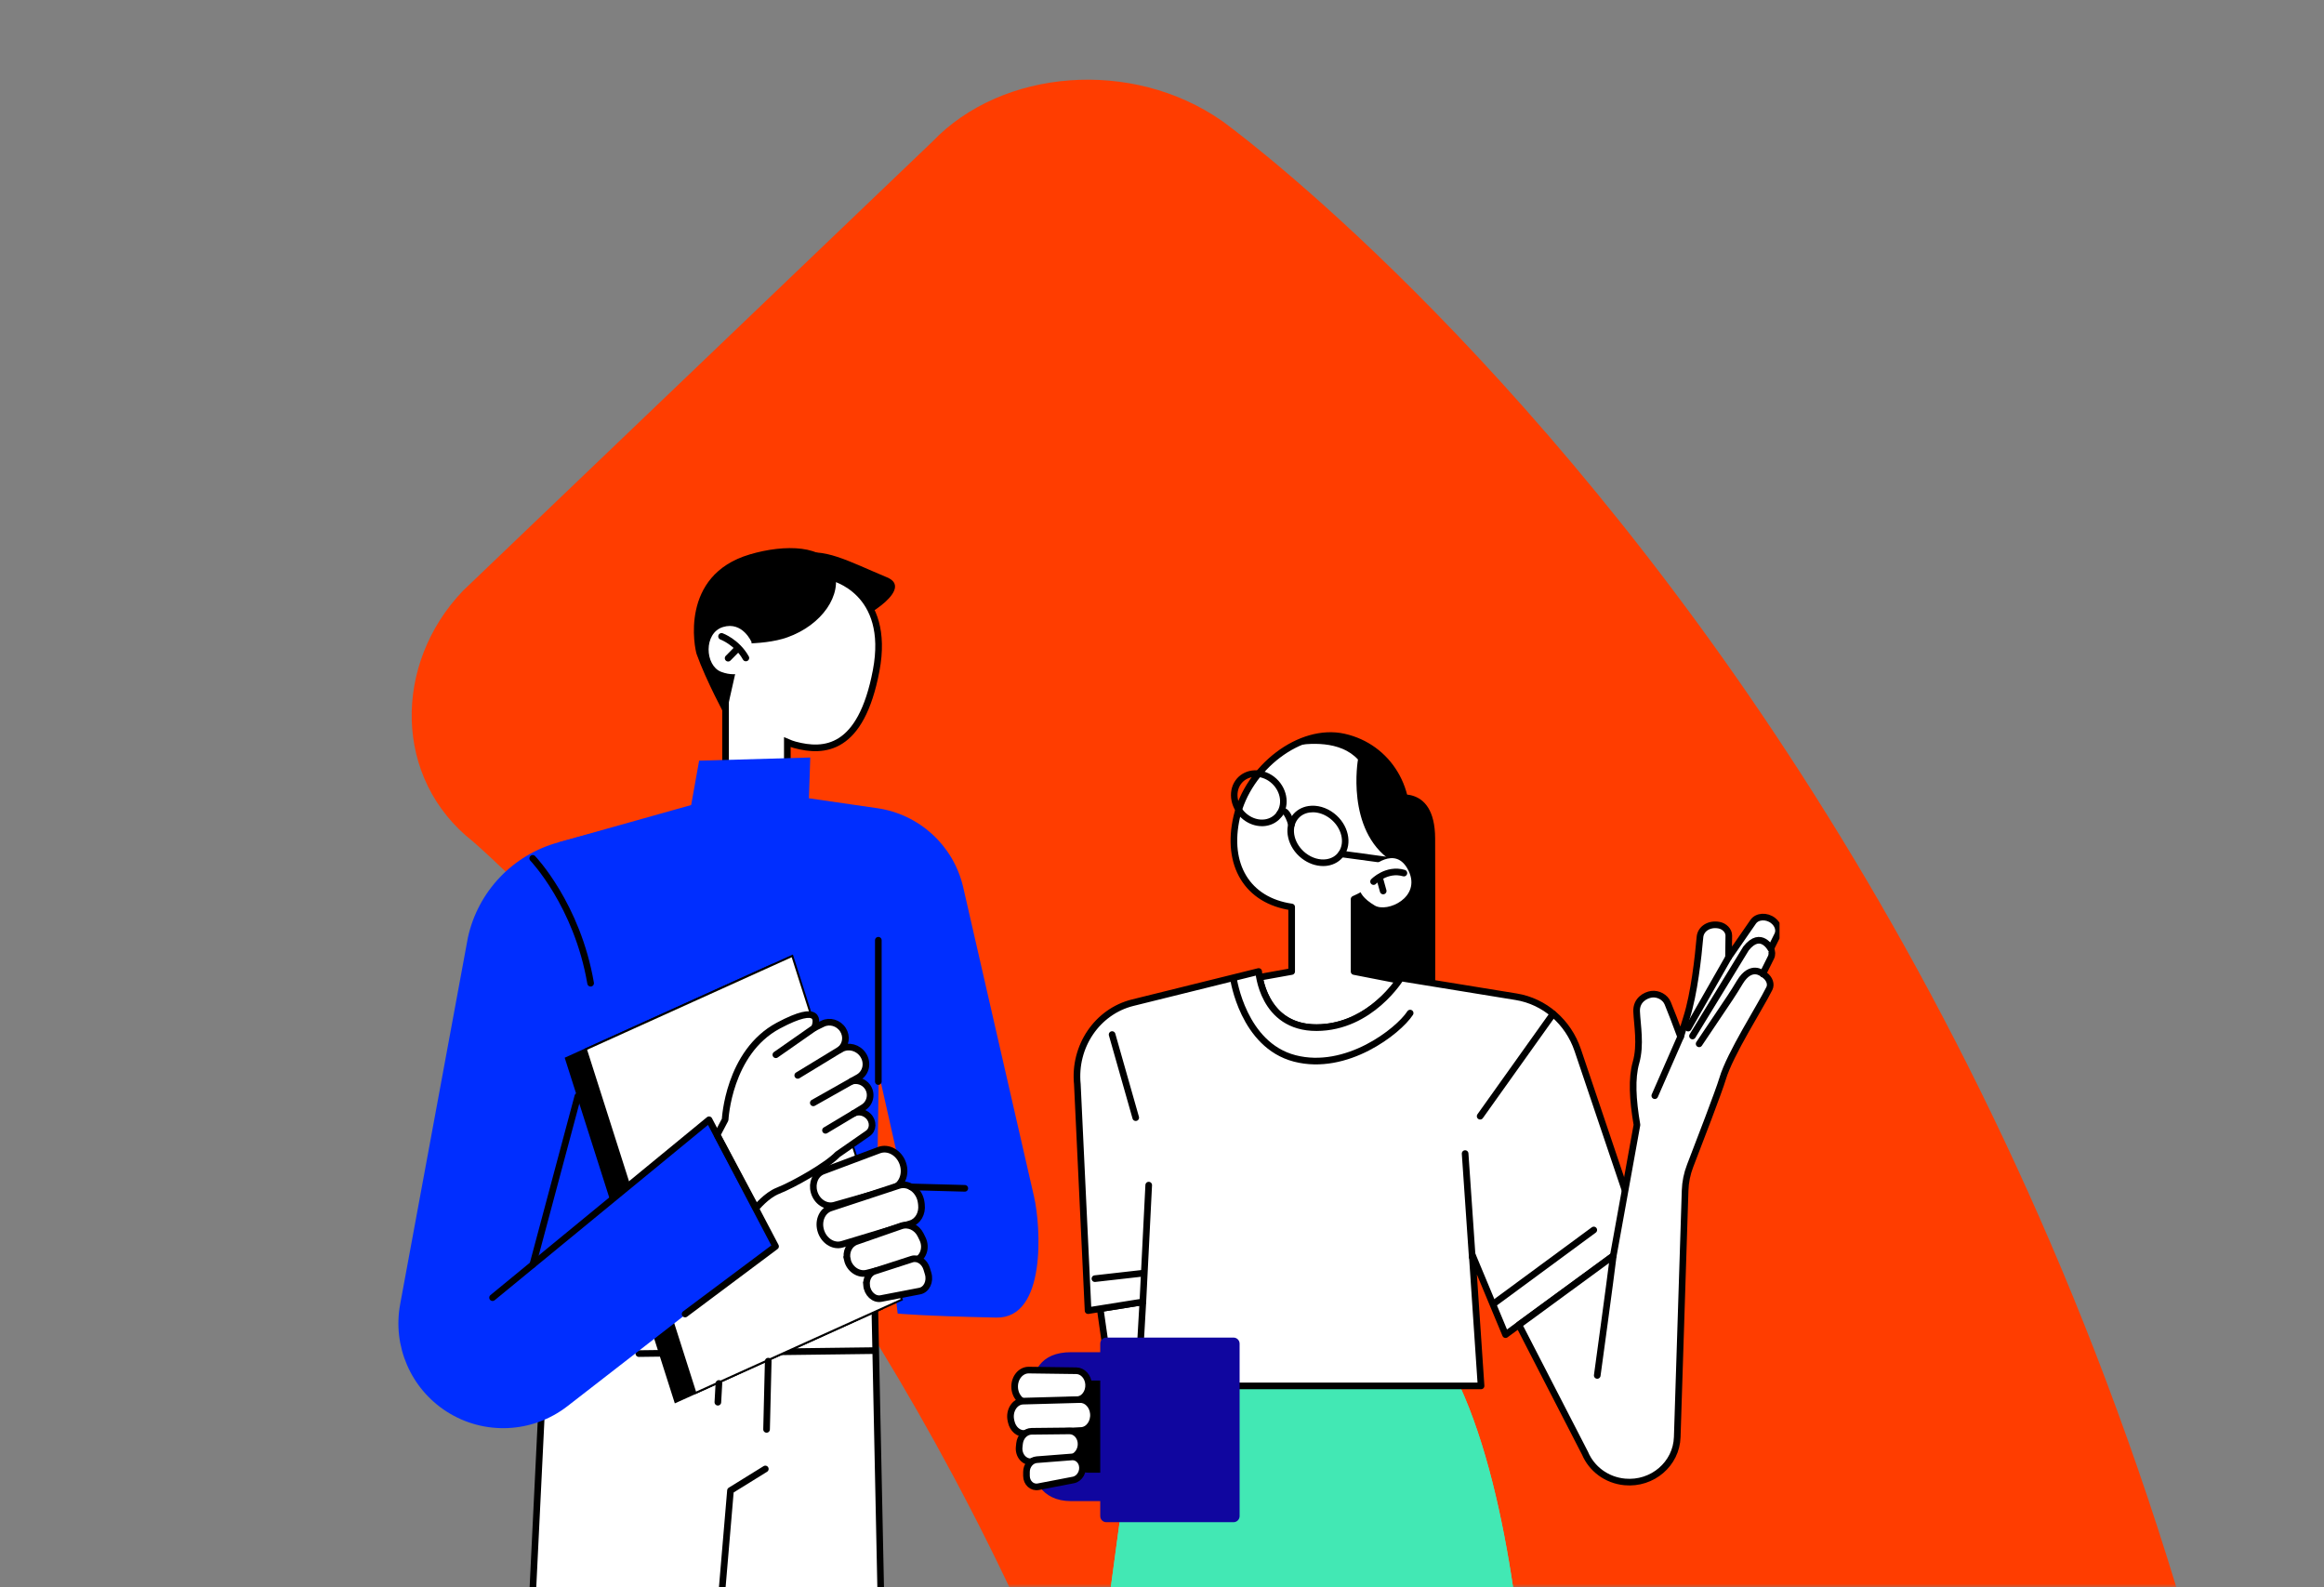 <svg width="350" height="239" viewBox="0 0 350 239" fill="none" xmlns="http://www.w3.org/2000/svg">
<rect x="0" y="0" width="350" height="239" fill="#808080" stroke="none"/>
<mask id="mask0_2_1970" style="mask-type:alpha" maskUnits="userSpaceOnUse" x="0" y="0" width="350" height="239">
<rect width="350" height="239" fill="#F30707"/>
</mask>
<g mask="url(#mask0_2_1970)">
<mask id="mask1_2_1970" style="mask-type:alpha" maskUnits="userSpaceOnUse" x="0" y="0" width="350" height="240">
<rect width="350" height="240" rx="16" fill="#D9D9D9"/>
</mask>
<g mask="url(#mask1_2_1970)">
<path d="M191.538 777.804C179.507 787.24 159.955 785.668 147.923 774.659L75.733 705.46C65.205 694.452 65.205 678.725 77.237 669.289C77.237 669.289 188.53 584.363 188.53 400.359C188.53 227.363 71.221 126.711 71.221 126.711C59.19 117.275 59.19 99.976 69.717 88.967L140.404 21.341C150.931 10.332 170.483 8.76 184.019 18.196C184.019 18.196 350.959 137.72 350.959 400.359C353.967 659.852 191.538 777.804 191.538 777.804" fill="#FF3D00"/>
</g>
</g>
<g clip-path="url(#clip0_2_1970)">
<g clip-path="url(#clip1_2_1970)">
<path d="M132.637 239.332L131.532 186.563L82.747 188.077L80.247 239.332" fill="white"/>
<path d="M132.637 239.332L131.532 186.563L82.747 188.077L80.247 239.332" stroke="black" stroke-linecap="round" stroke-linejoin="round"/>
<path d="M96.21 203.831L131.716 203.382" stroke="black" stroke-linecap="round" stroke-linejoin="round"/>
<path d="M133.591 86.941C137.458 88.551 131.085 92.797 127.444 94.088C123.803 95.379 119.717 93.226 118.316 89.279C116.916 85.333 116.608 84.854 120.249 83.563C123.891 82.272 127.755 84.511 133.591 86.941Z" fill="black"/>
<path d="M125.299 86.941L108.175 87.113L110.004 99.451C109.964 99.664 109.95 99.904 109.956 100.159H109.27V120.607H118.574V111.757C118.949 111.92 119.326 112.058 119.709 112.162C124.112 113.347 129.659 113.036 131.947 101.005C134.235 88.974 125.299 86.941 125.299 86.941V86.941Z" fill="white" stroke="black" stroke-miterlimit="10"/>
<path d="M112.909 83.49C118.224 81.919 124.264 82.033 125.6 85.802C126.937 89.571 123.785 94.126 118.564 95.979C116.652 96.657 114.21 96.891 111.882 96.915C111.389 99.028 110.904 100.674 110.904 100.674L109.274 107.914C109.274 107.914 106.321 102.465 104.921 98.517C104.623 97.675 102.295 86.628 112.909 83.492V83.49Z" fill="black"/>
<path d="M113.183 96.686C113.183 96.686 111.836 93.521 108.885 94.421C105.934 95.321 106.152 100.233 108.608 101.169C111.367 102.222 113.069 100.632 113.069 100.632L113.183 96.683V96.686Z" fill="white"/>
<path d="M162.088 206.413H172.82L169.805 224.56L159.646 224.002L162.088 206.413Z" fill="black"/>
<path d="M200.778 239.332L204.091 227.99L173.296 210.83L168.676 239.332H200.778Z" fill="white"/>
<path d="M218.696 239.332L200.752 221.007L201.717 239.332H218.696Z" fill="white"/>
<path d="M165.691 197.073L169.434 223.303L182.953 225.971L172.117 196.048L165.691 197.073Z" fill="white" stroke="black" stroke-linecap="round" stroke-linejoin="round"/>
<path d="M173.771 239.332L174.727 235.643L174.33 223.258L169.434 223.303L171.317 239.332H173.771Z" fill="white"/>
<path d="M209.506 147.584C209.506 147.584 207.667 150.622 204.217 152.709L199.479 152.615L199.936 130.992L209.506 119.879C209.506 119.879 216.1 117.644 216.136 126.264C216.162 132.247 216.152 142.781 216.144 148.665L209.508 147.586L209.506 147.584Z" fill="black"/>
<path d="M227.919 239.334H167.247L171.387 208.697C171.387 208.697 214.953 198.005 219.843 208.697C223.776 217.286 226.297 228.397 227.921 239.334H227.919Z" fill="#42E8B4"/>
<path d="M227.919 239.334H167.247L171.387 208.697C171.387 208.697 214.953 198.005 219.843 208.697C223.776 217.286 226.297 228.397 227.921 239.334H227.919Z" fill="#42E8B4"/>
<path d="M211.475 126.445C213.169 119.033 209.029 112.477 202.42 110.987C195.81 109.496 187.941 115.633 186.249 123.045C184.613 130.212 187.837 135.609 194.527 136.578V146.295L189.685 147.165C190.082 149.323 191.734 154.768 198.286 154.75C205.378 154.73 209.712 149.11 210.733 147.628L203.928 146.297V135.401C207.625 133.801 210.484 130.796 211.477 126.445H211.475Z" fill="white" stroke="black" stroke-linecap="round" stroke-linejoin="round"/>
<path d="M194.551 112.351C197.071 110.989 199.84 110.404 202.42 110.987C209.029 112.477 213.169 119.033 211.475 126.445C211.178 127.744 210.707 128.915 210.105 129.972C209.911 129.865 209.712 129.745 209.506 129.603C202.639 124.963 204.514 114.372 204.514 114.372C201.837 111.469 197.085 111.873 194.551 112.351V112.351Z" fill="black"/>
<path d="M210.965 147.268L228.338 150.096C232.612 150.792 236.175 153.88 237.612 158.138L247.055 186.11L226.74 200.978L221.719 188.935L223.051 208.697H171.385L172.115 196.048L163.867 197.363L162.253 163.283C161.673 157.579 165.244 152.314 170.593 150.989L189.559 146.293C189.559 146.293 190.109 154.77 198.28 154.748C206.45 154.724 210.963 147.266 210.963 147.266L210.965 147.268Z" fill="white" stroke="black" stroke-linecap="round" stroke-linejoin="round"/>
<path d="M267.038 138.625C266.053 137.855 264.634 137.939 264.036 138.805C263.12 140.132 261.751 142.109 260.321 144.17C260.351 142.845 260.359 141.694 260.361 140.878C260.361 140.15 259.71 139.465 258.874 139.314C257.404 139.048 256.131 139.852 256.019 141.115C255.75 144.182 255.141 149.653 254.01 153.208C253.787 153.91 253.473 154.92 253.106 156.123C252.35 154.052 251.648 152.27 251.161 151.073C250.794 150.169 249.72 149.577 248.715 149.722C247.817 149.852 246.411 150.586 246.48 152.308C246.564 154.375 247.151 157.31 246.383 160.013C245.712 162.374 245.876 165.568 246.53 169.387L242.963 189.109L228.753 199.509L238.713 218.844C239.695 221.159 241.927 222.9 244.703 223.158C248.849 223.541 252.466 220.446 252.595 216.408L252.697 213.216L253.781 179.279C253.82 178.004 254.076 176.747 254.537 175.558C255.911 172.002 258.894 164.241 259.425 162.447C260.54 158.685 265.101 151.626 266.472 148.849C266.785 148.214 266.506 147.396 265.789 146.851C265.69 146.776 265.586 146.71 265.48 146.65C265.975 145.662 266.4 144.808 266.709 144.182C266.915 143.769 266.891 143.288 266.677 142.853C267.082 142.045 267.431 141.341 267.701 140.798C268.05 140.096 267.779 139.206 267.038 138.627V138.625Z" fill="white" stroke="black" stroke-linecap="round" stroke-linejoin="round"/>
<path d="M190.052 124.412C189.078 124.412 188.088 124.067 187.262 123.428C185.343 121.944 184.808 119.29 186.069 117.513C186.64 116.709 187.51 116.184 188.515 116.034C189.665 115.865 190.9 116.206 191.895 116.976C193.814 118.46 194.351 121.114 193.088 122.892C192.518 123.696 191.65 124.22 190.644 124.37C190.451 124.4 190.251 124.414 190.054 124.414L190.052 124.412ZM189.106 116.98C188.956 116.98 188.807 116.992 188.659 117.012C187.923 117.122 187.288 117.503 186.875 118.085C185.918 119.434 186.363 121.479 187.867 122.644C188.651 123.249 189.609 123.52 190.497 123.388C191.233 123.279 191.865 122.898 192.28 122.315C193.238 120.964 192.793 118.921 191.289 117.756C190.636 117.251 189.862 116.978 189.108 116.978L189.106 116.98ZM192.681 122.602H192.691H192.681Z" fill="black"/>
<path d="M199.259 130.415C198.156 130.415 197.017 130.012 196.051 129.266C193.906 127.608 193.242 124.739 194.571 122.87C195.143 122.062 196.031 121.531 197.067 121.375C198.357 121.182 199.764 121.585 200.919 122.479C203.064 124.137 203.728 127.006 202.4 128.875C201.825 129.685 200.937 130.216 199.902 130.37C199.69 130.401 199.475 130.415 199.259 130.415V130.415ZM197.715 122.319C197.545 122.319 197.378 122.331 197.212 122.355C196.434 122.471 195.8 122.846 195.379 123.442C194.355 124.883 194.928 127.145 196.658 128.482C197.599 129.21 198.734 129.54 199.758 129.388C200.536 129.272 201.173 128.897 201.596 128.301C202.619 126.86 202.044 124.6 200.317 123.261C199.525 122.648 198.601 122.317 197.717 122.317L197.715 122.319ZM201.999 128.588H202.009H201.999Z" fill="black"/>
<path d="M209.506 130.1C209.484 130.1 209.462 130.1 209.438 130.096L201.931 129.079C201.659 129.043 201.47 128.793 201.508 128.522C201.544 128.251 201.787 128.065 202.064 128.097L209.572 129.115C209.843 129.15 210.033 129.4 209.995 129.671C209.963 129.921 209.75 130.1 209.506 130.1V130.1Z" fill="black"/>
<path d="M194.495 124.681C194.273 124.681 194.072 124.532 194.016 124.308C193.826 123.566 193.463 122.788 193.252 122.66C193.246 122.68 193.186 122.736 193.102 122.868C192.957 123.099 192.653 123.167 192.418 123.019C192.188 122.874 192.119 122.566 192.266 122.337C192.669 121.705 193.104 121.627 193.399 121.675C194.311 121.82 194.806 123.394 194.976 124.065C195.043 124.33 194.882 124.6 194.619 124.665C194.579 124.675 194.537 124.681 194.497 124.681H194.495Z" fill="black"/>
<path d="M206.34 130.804C206.34 130.804 210.175 127.03 212.142 131.146C214.053 135.144 208.932 137.47 207.046 136.363C205.161 135.258 204.89 134.3 204.89 134.3L206.34 130.802V130.804Z" fill="white"/>
<path d="M161.302 203.621H168.875C171.696 203.621 174.144 205.367 175.387 207.931C175.186 207.907 174.982 207.895 174.777 207.895H163.488C161.337 207.895 159.596 209.816 159.596 212.188V216.853C159.596 219.571 161.593 221.773 164.057 221.773H174.779C174.984 221.773 175.19 221.761 175.389 221.737C174.146 224.301 171.698 226.047 168.877 226.047H161.304C156.791 226.047 155.268 222.621 155.268 219.391V210.277C155.268 206.602 156.657 203.621 161.304 203.621H161.302Z" fill="#10069F"/>
<path d="M176.253 211.76C176.253 210.375 175.938 209.072 175.385 207.931C178.304 208.268 180.581 210.989 180.581 214.297V215.371C180.581 218.679 178.306 221.4 175.385 221.737C175.938 220.596 176.253 219.293 176.253 217.909V211.76V211.76Z" fill="#10069F"/>
<path d="M162.088 206.413L154.949 206.317C153.762 206.301 152.798 207.428 152.808 208.819C152.818 210.251 153.854 211.384 155.073 211.299L162.197 210.804C163.243 210.732 164.031 209.667 163.947 208.442C163.867 207.306 163.061 206.424 162.09 206.413H162.088Z" fill="white" stroke="black" stroke-linecap="round" stroke-linejoin="round"/>
<path d="M162.83 215.411L154.303 215.866C153.377 215.915 152.543 215.189 152.299 214.124L152.25 213.904C151.92 212.452 152.814 211.025 154.077 210.991L162.654 210.756C163.684 210.728 164.566 211.65 164.671 212.869C164.787 214.194 163.947 215.353 162.828 215.413L162.83 215.411Z" fill="white" stroke="black" stroke-linecap="round" stroke-linejoin="round"/>
<path d="M162.798 217.194C162.682 216.195 161.936 215.463 161.042 215.472L155.362 215.532C154.442 215.542 153.658 216.336 153.546 217.372L153.491 217.889C153.353 219.16 154.265 220.229 155.39 220.115L161.126 219.539C162.165 219.435 162.932 218.359 162.798 217.194Z" fill="white" stroke="black" stroke-linecap="round" stroke-linejoin="round"/>
<path d="M162.975 220.61C162.79 219.842 162.146 219.339 161.417 219.397L156.136 219.808C155.274 219.876 154.586 220.694 154.59 221.649V222.252C154.598 223.299 155.426 224.06 156.364 223.88L161.641 222.866C162.59 222.685 163.219 221.622 162.973 220.61H162.975Z" fill="white" stroke="black" stroke-linecap="round" stroke-linejoin="round"/>
<path d="M166.615 229.221H185.772C186.278 229.221 186.688 228.811 186.688 228.305V202.336C186.688 201.831 186.278 201.421 185.772 201.421H166.615C166.109 201.421 165.699 201.831 165.699 202.336V228.305C165.699 228.811 166.109 229.221 166.615 229.221Z" fill="#10069F"/>
<path d="M119.601 196.339C118.687 196.339 117.997 195.078 117.997 193.408C117.997 191.738 118.687 190.475 119.601 190.475C120.515 190.475 121.207 191.736 121.207 193.408C121.207 195.08 120.517 196.339 119.601 196.339ZM119.601 191.217C119.25 191.217 118.739 192.069 118.739 193.406C118.739 194.743 119.25 195.595 119.601 195.595C119.952 195.595 120.463 194.741 120.463 193.406C120.463 192.071 119.952 191.217 119.601 191.217Z" fill="black"/>
<path d="M84.141 126.836L104.093 121.228L105.288 114.546L122.029 114.069L121.824 120.21L132.123 121.703C138.437 122.616 143.555 127.291 145.035 133.496L155.733 180.22C156.755 184.679 157.636 198.576 150.029 198.41C138.76 198.167 135.191 197.803 135.191 197.803L132.735 176.982L137.595 184.931L132.348 161.608L131.811 196.838L79.945 198.41L84.143 126.838L84.141 126.836Z" fill="#002EFF"/>
<path d="M101.629 211.329L132.986 197.151L116.403 145.098L85.045 159.277L101.629 211.329Z" fill="black"/>
<path d="M88.237 157.996L119.322 143.942L135.814 195.709L104.731 209.762L88.237 157.996Z" fill="white"/>
<path d="M119.23 144.148L135.632 195.625L104.823 209.555L88.421 158.078L119.23 144.148M119.413 143.737L88.056 157.915L104.639 209.966L135.997 195.788L119.413 143.737Z" fill="black"/>
<path d="M99.935 122.584L84.143 126.836C77.256 128.692 71.979 134.234 70.463 141.203L60.263 196.409C59.1 202.706 61.856 209.082 67.239 212.548C72.869 216.173 80.171 215.852 85.462 211.748L116.846 187.399L106.782 168.622L80.907 190.166L86.216 130.419L99.933 122.586L99.935 122.584Z" fill="#002EFF"/>
<path d="M130.774 168.072C130.169 167.463 129.26 167.296 128.569 167.669L128.545 167.681L130.014 166.771C131.087 166.107 131.372 164.672 130.638 163.647C130.087 162.878 129.118 162.563 128.24 162.825L129.265 162.248C130.447 161.582 130.772 160.029 129.976 158.842C129.246 157.751 127.823 157.36 126.722 157.946L126.516 158.056C127.39 157.354 127.598 156.073 126.947 155.059C126.287 154.03 124.968 153.637 123.909 154.154L122.67 154.758C122.995 153.894 123.749 150.965 117.229 154.439C109.681 158.463 109.208 168.603 109.208 168.603L108.003 170.895L113.877 181.906C113.877 181.906 115.417 179.997 117.151 179.312C119.535 178.373 124.563 175.51 126.147 173.84L130.688 170.687C131.528 170.105 131.568 168.87 130.774 168.07V168.072Z" fill="white" stroke="black" stroke-linecap="round" stroke-linejoin="round"/>
<path d="M123.956 176.352L132.378 173.197C133.779 172.673 135.391 173.566 135.959 175.184C136.544 176.848 135.79 178.602 134.309 179.025L125.658 181.489C124.387 181.85 123.011 180.952 122.6 179.496C122.221 178.145 122.807 176.781 123.954 176.352H123.956Z" fill="white" stroke="black" stroke-miterlimit="10"/>
<path d="M126.827 187.373L137.124 184.266C138.242 183.929 138.93 182.73 138.772 181.393L138.74 181.118C138.525 179.292 136.871 178.024 135.359 178.522L125.094 181.904C123.861 182.311 123.2 183.756 123.583 185.212C123.998 186.796 125.477 187.782 126.827 187.373V187.373Z" fill="white" stroke="black" stroke-miterlimit="10"/>
<path d="M127.61 189.703C127.33 188.496 127.911 187.329 128.972 186.958L135.73 184.606C136.825 184.225 138.084 184.811 138.649 185.964L138.932 186.541C139.624 187.953 138.988 189.583 137.607 189.933L130.566 191.708C129.291 192.03 127.935 191.11 127.608 189.703H127.61Z" fill="white" stroke="black" stroke-miterlimit="10"/>
<path d="M130.504 193.514C130.427 192.544 130.917 191.686 131.692 191.435L137.312 189.615C138.23 189.318 139.233 189.967 139.564 191.07L139.774 191.766C140.139 192.977 139.546 194.218 138.511 194.418L132.679 195.541C131.63 195.742 130.604 194.787 130.502 193.514H130.504Z" fill="white" stroke="black" stroke-miterlimit="10"/>
<path d="M128.545 167.681L124.32 170.209" stroke="black" stroke-linecap="round" stroke-linejoin="round"/>
<path d="M128.24 162.827L122.486 166.073" stroke="black" stroke-linecap="round" stroke-linejoin="round"/>
<path d="M126.516 158.056L120.142 161.935" stroke="black" stroke-linecap="round" stroke-linejoin="round"/>
<path d="M122.67 154.76L116.846 158.83" stroke="black" stroke-linecap="round" stroke-linejoin="round"/>
<path d="M266.717 142.923C266.717 142.923 265.213 139.988 262.956 142.825L254.894 156.007" fill="white"/>
<path d="M266.717 142.923C266.717 142.923 265.213 139.988 262.956 142.825L254.894 156.007" stroke="black" stroke-linecap="round" stroke-linejoin="round"/>
<path d="M265.478 146.648C265.478 146.648 263.736 145.092 262.031 147.895C261.556 148.675 261.087 149.455 260.578 150.213L255.893 157.186" fill="white"/>
<path d="M265.478 146.648C265.478 146.648 263.736 145.092 262.031 147.895C261.556 148.675 261.087 149.455 260.578 150.213L255.893 157.186" stroke="black" stroke-linecap="round" stroke-linejoin="round"/>
<path d="M260.321 144.17L254.245 154.818" stroke="black" stroke-linecap="round" stroke-linejoin="round"/>
<path d="M253.104 156.123L249.216 164.995" stroke="black" stroke-linecap="round" stroke-linejoin="round"/>
<path d="M80.229 129.256C80.229 129.256 86.916 136.215 88.948 148.058" stroke="black" stroke-linecap="round" stroke-linejoin="round"/>
<path d="M132.278 141.588V162.866" stroke="black" stroke-linecap="round" stroke-linejoin="round"/>
<path d="M137.204 178.73L145.3 178.945" stroke="black" stroke-linecap="round" stroke-linejoin="round"/>
<path d="M74.18 195.409L106.784 168.622L116.802 187.688L103.177 197.875" stroke="black" stroke-linecap="round" stroke-linejoin="round"/>
<path d="M80.247 190.423L87.026 165.075" stroke="black" stroke-linecap="round" stroke-linejoin="round"/>
<path d="M108.749 239.332L110.012 224.453L115.258 221.205" stroke="black" stroke-linecap="round" stroke-linejoin="round"/>
<path d="M108.269 208.326L108.111 211.153" stroke="black" stroke-linecap="round" stroke-linejoin="round"/>
<path d="M115.697 204.968L115.447 215.245" stroke="black" stroke-linecap="round" stroke-linejoin="round"/>
<path d="M185.77 147.406C185.77 147.406 187.219 157.37 194.99 159.383C202.761 161.398 210.574 155.305 212.371 152.556" stroke="black" stroke-linecap="round" stroke-linejoin="round"/>
<path d="M167.487 155.79L171.044 168.303" stroke="black" stroke-linecap="round" stroke-linejoin="round"/>
<path d="M233.891 152.685L222.914 168.084" stroke="black" stroke-linecap="round" stroke-linejoin="round"/>
<path d="M172.117 196.048L172.999 178.463" stroke="black" stroke-linecap="round" stroke-linejoin="round"/>
<path d="M164.895 192.546L172.251 191.714" stroke="black" stroke-linecap="round" stroke-linejoin="round"/>
<path d="M221.723 189.306L220.651 173.714" stroke="black" stroke-linecap="round" stroke-linejoin="round"/>
<path d="M224.909 196.347L240.026 185.216" stroke="black" stroke-linecap="round" stroke-linejoin="round"/>
<path d="M242.961 189.109C242.552 192.556 240.549 207.121 240.549 207.121" stroke="black" stroke-linecap="round" stroke-linejoin="round"/>
<path d="M206.861 132.752C206.861 132.752 208.826 130.715 211.43 131.473" stroke="black" stroke-linecap="round" stroke-linejoin="round"/>
<path d="M207.78 132.257L208.311 134.17" stroke="black" stroke-linecap="round" stroke-linejoin="round"/>
<path d="M108.668 95.832C108.668 95.832 110.98 96.674 112.329 99.08" stroke="black" stroke-linecap="round" stroke-linejoin="round"/>
<path d="M111.11 97.641L109.657 99.114" stroke="black" stroke-linecap="round" stroke-linejoin="round"/>
</g>
</g>
<defs>
<clipPath id="clip0_2_1970">
<rect width="240" height="198" fill="white" transform="translate(44 41)"/>
</clipPath>
<clipPath id="clip1_2_1970">
<rect width="208" height="208" fill="white" transform="translate(60 57)"/>
</clipPath>
</defs>
</svg>
